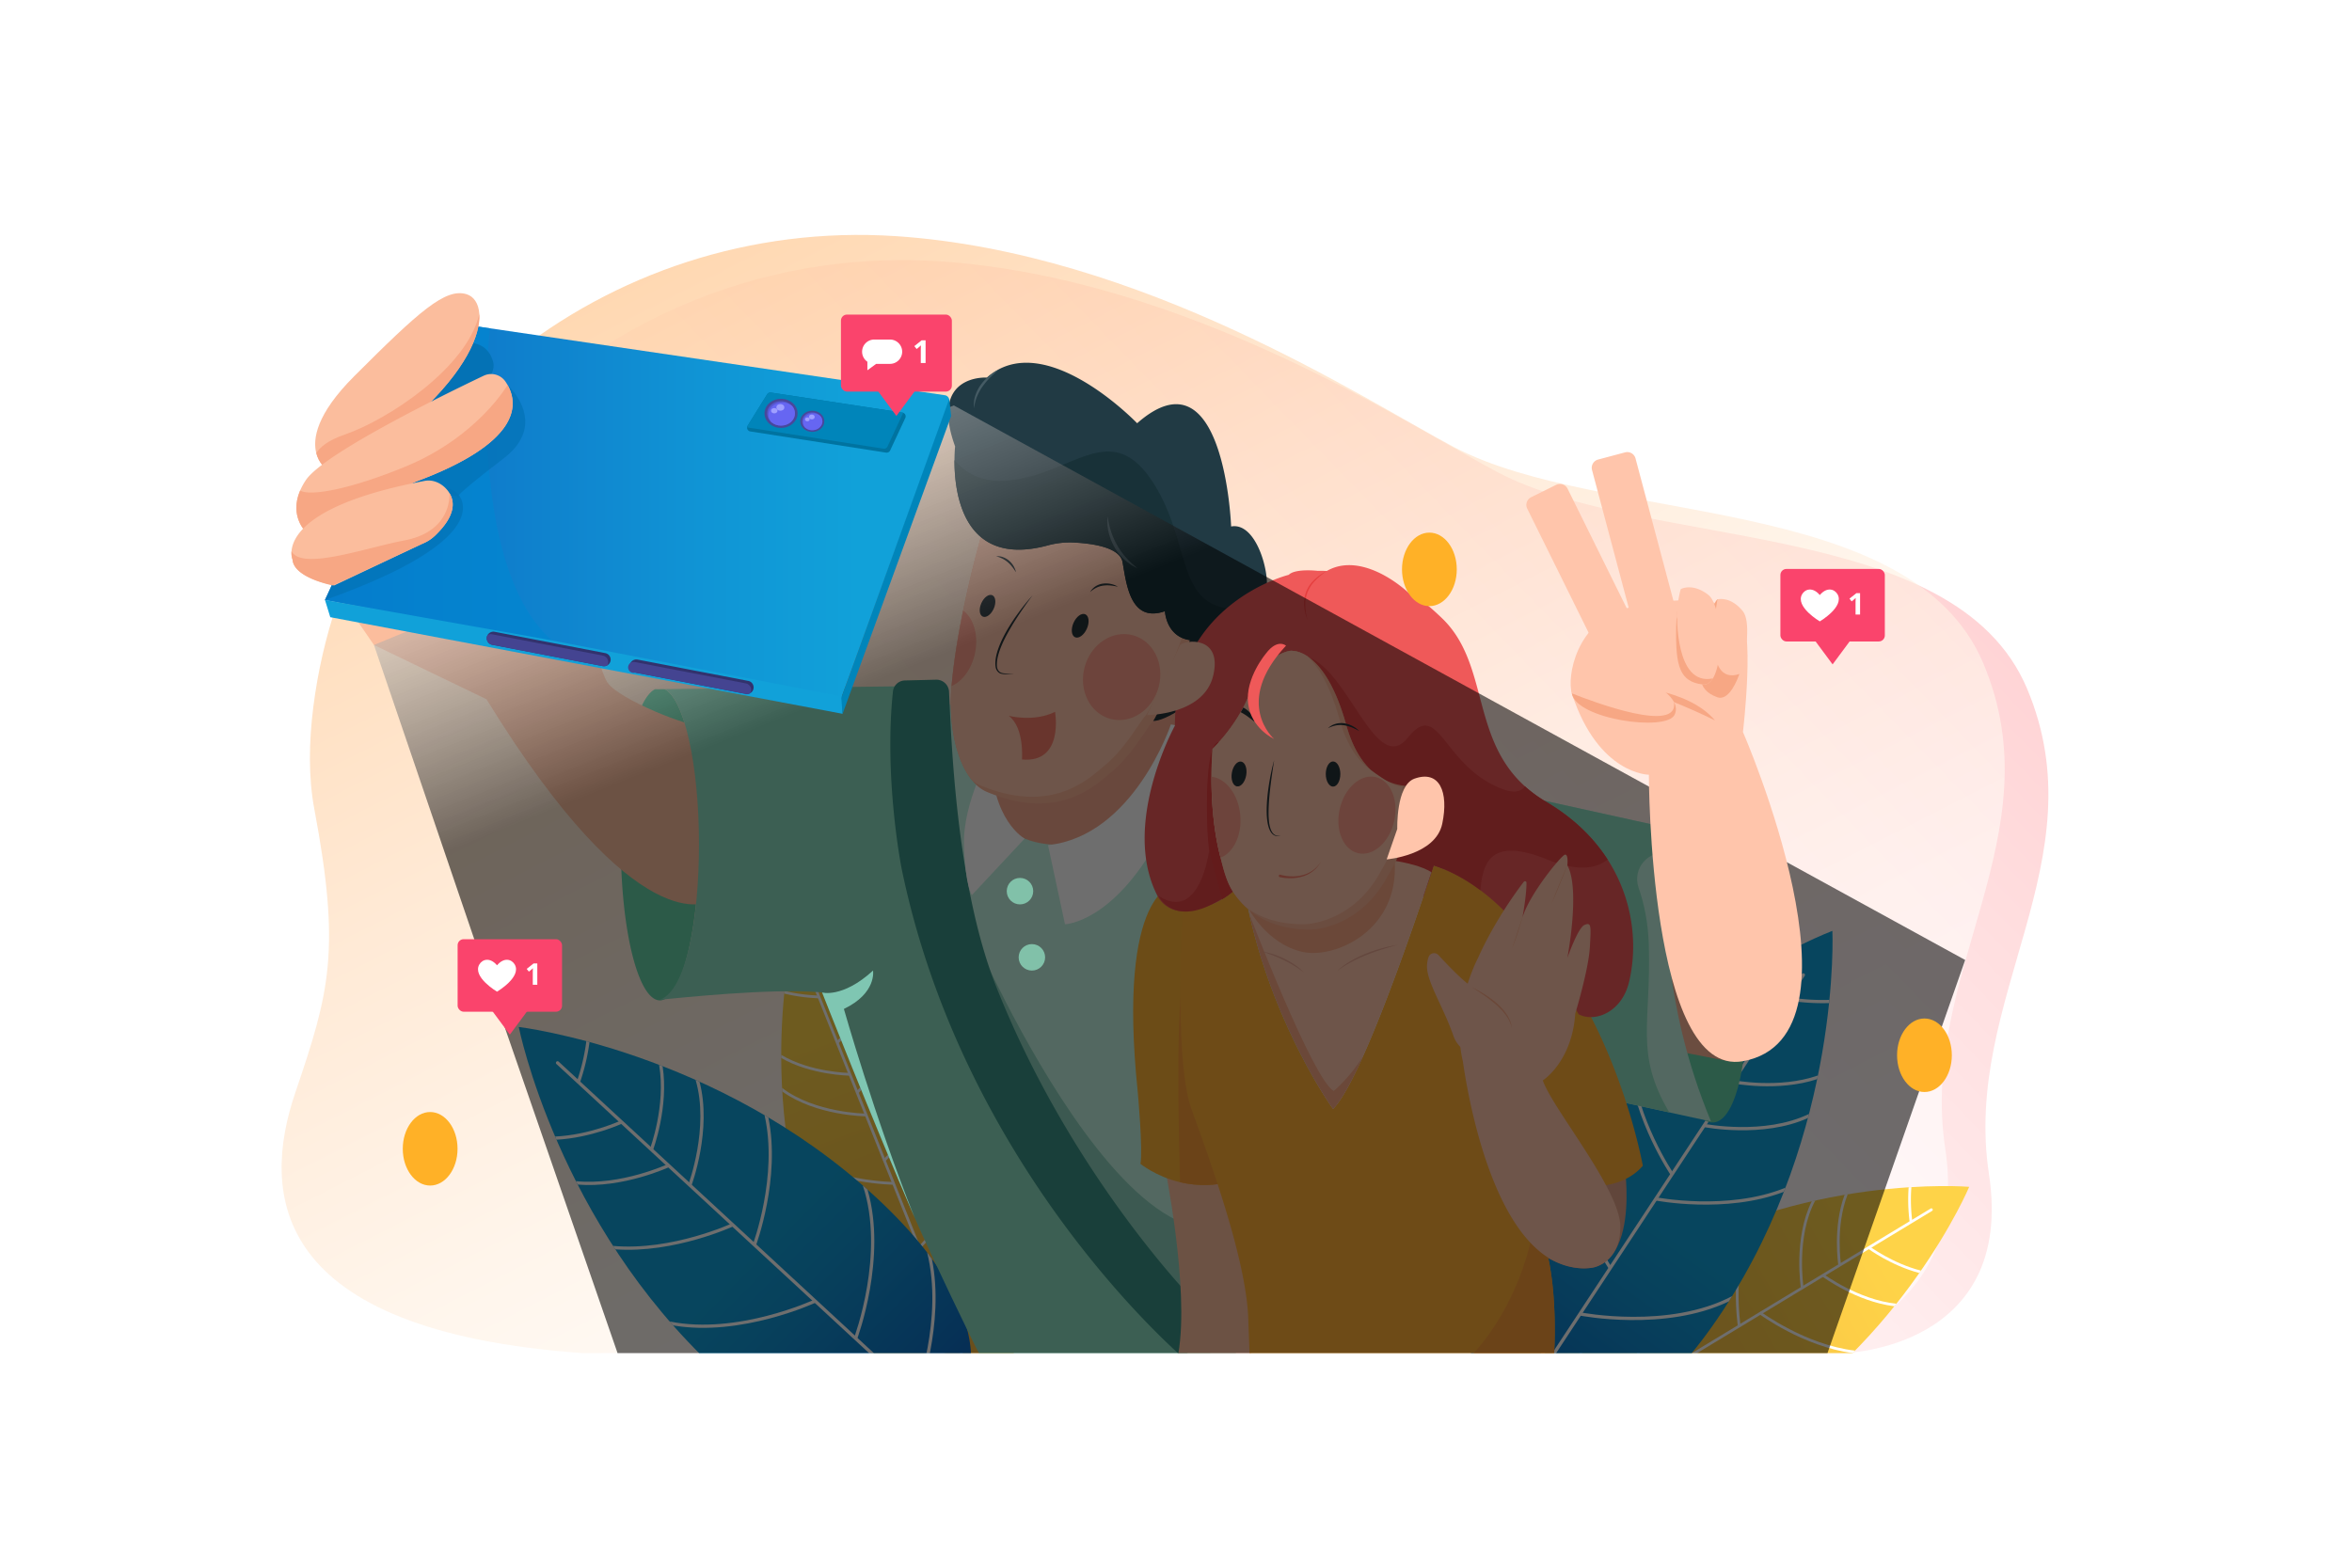 <svg xmlns="http://www.w3.org/2000/svg" xmlns:xlink="http://www.w3.org/1999/xlink" viewBox="0 0 4680 3120"><defs><style>.cls-1{fill:none;}.cls-2{isolation:isolate;}.cls-3{fill:#fff;}.cls-4{clip-path:url(#clip-path);}.cls-5{fill:url(#linear-gradient);}.cls-6{opacity:0.6;fill:url(#linear-gradient-2);}.cls-7{fill:url(#linear-gradient-3);}.cls-8{fill:url(#linear-gradient-4);}.cls-9{opacity:0.3;mix-blend-mode:overlay;}.cls-10{fill:url(#linear-gradient-5);}.cls-11{fill:url(#linear-gradient-6);}.cls-12{fill:#66d1a8;}.cls-13{fill:#f9b295;}.cls-14{fill:#c0f2e0;}.cls-15{fill:#8cddc0;}.cls-16{fill:#fbbd9d;}.cls-17,.cls-50{fill:#7fc6b2;}.cls-17{opacity:0.8;}.cls-18{fill:#3b9386;}.cls-19{fill:#fbb035;}.cls-20{fill:#f99c38;}.cls-21{fill:#e2a388;}.cls-22{fill:#e86942;}.cls-23{fill:#f4a88e;}.cls-24{fill:#dda187;}.cls-25{fill:#263238;}.cls-26{fill:#ffc5ab;}.cls-27{fill:#213a44;}.cls-28{fill:#183138;}.cls-29{fill:#455b64;}.cls-30{fill:#ffad36;}.cls-31{fill:#ef5959;}.cls-32{fill:#e53e3e;}.cls-33{fill:#e24444;}.cls-34{fill:#fc9e8b;}.cls-35{fill:#f47c69;}.cls-36{fill:#f7a784;}.cls-37{fill:#e8a691;}.cls-38{opacity:0.57;mix-blend-mode:screen;fill:url(#linear-gradient-7);}.cls-39{fill:url(#linear-gradient-8);}.cls-40{fill:#0287d1;}.cls-40,.cls-48{opacity:0.7;}.cls-41{fill:#11a1d9;}.cls-42{fill:#0073a0;}.cls-43{fill:#0085ba;}.cls-44{fill:#48489b;}.cls-45{fill:#5757ce;}.cls-46{fill:#6666f2;}.cls-47{fill:#9f9fff;}.cls-48,.cls-49{fill:#0472b5;}.cls-51{fill:#81c1a9;}.cls-52{fill:#32326d;}.cls-53{fill:#444491;}.cls-54{fill:#fa446c;}.cls-55{fill:#ffb127;}</style><clipPath id="clip-path"><path class="cls-1" d="M1646.06,201.14c-708-43.39-1333.33,428.88-1420.7,1074-10.9,80.51-12.26,160.69,2.38,233.53,65.1,323.74,37.2,417.46-46.49,647.48S125.45,2641.77,888,2692.88H3854.39s418.45-8.52,353.36-408.93,269.67-715.64,93-1107.54S3370.83,861.19,3008.17,682.28C2792.69,576,2248.93,238.09,1646.06,201.14Z"/></clipPath><linearGradient id="linear-gradient" x1="1835.99" y1="2319.42" x2="3653.53" y2="554.56" gradientUnits="userSpaceOnUse"><stop offset="0" stop-color="#fff"/><stop offset="0.28" stop-color="#fff6f7"/><stop offset="0.72" stop-color="#ffdfe0"/><stop offset="1" stop-color="#ffcdcf"/></linearGradient><linearGradient id="linear-gradient-2" x1="2692.13" y1="2717.86" x2="1404.92" y2="191.27" gradientUnits="userSpaceOnUse"><stop offset="0" stop-color="#fff"/><stop offset="0.13" stop-color="#fffbf6"/><stop offset="0.33" stop-color="#ffefdf"/><stop offset="0.59" stop-color="#ffdbb9"/><stop offset="0.88" stop-color="#ffc184"/><stop offset="1" stop-color="#ffb56d"/></linearGradient><linearGradient id="linear-gradient-3" x1="8622.03" y1="4191.03" x2="8940.15" y2="3536.61" gradientTransform="matrix(0.83, 0.56, -0.56, 0.83, -1700.86, -5446.76)" gradientUnits="userSpaceOnUse"><stop offset="0" stop-color="#f6b742"/><stop offset="1" stop-color="#fed348"/></linearGradient><linearGradient id="linear-gradient-4" x1="8499.3" y1="4299.8" x2="8512.94" y2="3727.18" gradientTransform="matrix(0.83, 0.56, -0.56, 0.83, -1700.86, -5446.76)" gradientUnits="userSpaceOnUse"><stop offset="0" stop-color="#0d5abf"/><stop offset="0.34" stop-color="#0f77c9"/><stop offset="0.76" stop-color="#1095d5"/><stop offset="1" stop-color="#11a1d9"/></linearGradient><linearGradient id="linear-gradient-5" x1="1429.87" y1="-2447.33" x2="1747.99" y2="-3101.75" gradientTransform="translate(2720.72 5430.18) rotate(-46.79)" xlink:href="#linear-gradient-3"/><linearGradient id="linear-gradient-6" x1="1307.14" y1="-2338.57" x2="1320.78" y2="-2911.18" gradientTransform="translate(2720.72 5430.18) rotate(-46.79)" xlink:href="#linear-gradient-4"/><linearGradient id="linear-gradient-7" x1="1893.09" y1="604.23" x2="2130.96" y2="1201.15" gradientUnits="userSpaceOnUse"><stop offset="0" stop-color="#fff" stop-opacity="0.8"/><stop offset="1"/></linearGradient><linearGradient id="linear-gradient-8" x1="463.5" y1="1016.27" x2="1705.74" y2="1016.27" gradientUnits="userSpaceOnUse"><stop offset="0" stop-color="#0d5abf"/><stop offset="0.33" stop-color="#0f77c9"/><stop offset="0.76" stop-color="#1095d5"/><stop offset="1" stop-color="#11a1d9"/></linearGradient></defs><g class="cls-2"><g id="Mỗi_hình_1_layer_riêng" data-name="Mỗi hình 1 layer riêng"><rect class="cls-3" width="4680" height="3120"/><g class="cls-4"><path class="cls-5" d="M1868.83,520C1291.56,482.15,781.66,894,710.42,1456.55c-8.9,70.21-10,140.13,1.94,203.65,53.07,282.32,30.33,364-37.91,564.63S629,2648.31,1250.7,2692.88H3669.46s341.2-7.43,288.13-356.61,219.88-624.06,75.82-965.81-758.23-274.89-1053.94-430.91C2803.77,846.85,2360.4,552.2,1868.83,520Z"/><path class="cls-6" d="M1781.9,469.93c-577.26-37.83-1087.17,374-1158.41,936.57-8.89,70.22-10,140.13,1.94,203.65,53.08,282.32,30.33,364-37.91,564.64s-50.76,473.52,571,518.09H3577.26s346.48-57.47,293.4-406.65,219.89-624.07,75.82-965.82S3188.25,1045.52,2892.54,889.5C2716.84,796.81,2273.47,502.16,1781.9,469.93Z"/><path class="cls-7" d="M3918.3,2362s-129,307-436.75,493.27-396.05,10.89-396.05,10.89S2971,2706.6,3278.76,2520.32,3918.3,2362,3918.3,2362Z"/><path class="cls-3" d="M3081.93,2868.34a2.71,2.71,0,0,0,3.73.92l758.82-459.37a2.72,2.72,0,0,0-2.82-4.66l-758.81,459.38A2.71,2.71,0,0,0,3081.93,2868.34Z"/><path class="cls-3" d="M3658,2518.39c-.16-1-11.74-75.91,12.36-140.45l6.18-1c-25.06,63.64-13.33,139.66-13.17,140.62Z"/><path class="cls-3" d="M3799.88,2432.52a342.12,342.12,0,0,1-2.07-69.58l5.42-.34a337.25,337.25,0,0,0,2,69.05Z"/><path class="cls-3" d="M3583.4,2563.57c-.18-1.16-15.27-98.62,21.58-172.68q3.48-.79,6.94-1.54c-38.67,72.75-23.34,172.19-23.15,173.35Z"/><path class="cls-3" d="M3261.62,2758.37c-.27-1.65-22.18-143.11,33-247.44,3-1.76,6.05-3.47,9.08-5.19-59.71,103.12-37,250.09-36.72,251.76Z"/><path class="cls-3" d="M3148,2829.53l-5.36.87c-.25-1.56-19.57-126.33,23.72-227.92q4.83-4.39,10-8.83C3127.25,2695.32,3147.76,2827.94,3148,2829.53Z"/><path class="cls-3" d="M3458.16,2640.42c-.24-1.45-18.42-118.85,22.47-214.2,2.32-.8,4.63-1.57,6.95-2.35-42.81,94.46-24.29,214.22-24.06,215.68Z"/><path class="cls-3" d="M3819,2533.48c-56.24-14.76-101.61-48.2-102.29-48.71l3.26-4.35c.67.5,46.39,34.18,102.32,48.34C3821.25,2530.32,3820.14,2531.9,3819,2533.48Z"/><path class="cls-3" d="M3625.39,2540.08l3.25-4.35c.87.64,69.6,51.29,144.79,58.92-1.33,1.67-2.66,3.34-4,5C3694,2590.67,3626.25,2540.73,3625.39,2540.08Z"/><path class="cls-3" d="M3340.84,2712.34l3.26-4.35c1.32,1,114,84.11,229.43,84.4q-3.47,2.66-7,5.29C3451.69,2794.13,3342.15,2713.32,3340.84,2712.34Z"/><path class="cls-3" d="M3184,2804.89c1.34,1,118.39,87.34,236.11,84.33q-5.64,2.81-11.16,5.45c-115.78-2.45-226.9-84.44-228.21-85.43Z"/><path class="cls-3" d="M3691.17,2688c-1.58,1.62-3.18,3.24-4.78,4.85-97.92-12.75-185.12-77.09-186.25-77.94l3.25-4.35C3504.53,2611.36,3593.2,2676.77,3691.17,2688Z"/><path class="cls-8" d="M3646.07,1852.6s-372.19,140-608.47,498.72-31,472.09-31,472.09,185.21,143.84,421.5-214.87S3646.07,1852.6,3646.07,1852.6Z"/><path class="cls-3" d="M3003.84,2827.58a3.25,3.25,0,0,1-.93-4.5l582.68-884.57a3.25,3.25,0,0,1,5.43,3.58l-582.68,884.56A3.25,3.25,0,0,1,3003.84,2827.58Z"/><path class="cls-3" d="M3447.64,2156.06c1.15.23,90,17.46,168.15-8.36q.77-3.67,1.52-7.32c-77.07,27-167.25,9.54-168.39,9.31Z"/><path class="cls-3" d="M3556.56,1990.7c.73.15,36.76,7.12,82.93,5.64.23-2.18.44-4.32.65-6.46a403.32,403.32,0,0,1-82.3-5.54Z"/><path class="cls-3" d="M3390.33,2243.05c1.38.28,117,22.72,207-17.89.73-2.74,1.44-5.47,2.15-8.21-88.57,42.83-206.53,20-207.91,19.73Z"/><path class="cls-3" d="M3143.24,2618.17c2,.39,169.76,33,296.77-28.13,2.23-3.52,4.41-7.06,6.6-10.59-125.77,66.56-300.11,32.75-302.09,32.35Z"/><path class="cls-3" d="M3053.16,2750.49l-1.28,6.36c1.84.37,149.85,29.09,273-17.94q5.46-5.57,11-11.47C3212.36,2781.37,3055.05,2750.86,3053.16,2750.49Z"/><path class="cls-3" d="M3292.93,2389c1.72.35,141,27.38,256.62-17.07,1.06-2.74,2.08-5.46,3.12-8.19-114.67,46.79-256.73,19.24-258.46,18.89Z"/><path class="cls-3" d="M3437,1963.24c15.05,67.78,52.89,123.45,53.47,124.28l5.34-3.69c-.57-.83-38.68-56.92-53-124.3Z"/><path class="cls-3" d="M3420.27,2194l5.34-3.69c-.73-1.07-58-85.38-63.72-175.45q-3.07,2.25-6.17,4.55C3363,2109.91,3419.53,2193,3420.27,2194Z"/><path class="cls-3" d="M3201.77,2525.73l5.35-3.69c-1.12-1.62-95.19-139.84-90.29-277.62q-3.32,4-6.63,8.08C3109.21,2389.73,3200.66,2524.12,3201.77,2525.73Z"/><path class="cls-3" d="M3084.2,2708.64c-1.14-1.65-98.83-145.25-89.88-285.59q-3.62,6.6-7,13.08c-2.36,138.26,90.43,274.58,91.54,276.2Z"/><path class="cls-3" d="M3246.8,2108.8c-2,1.81-4,3.65-6,5.49,10.76,117.42,83.57,224.4,84.52,225.79l5.35-3.69C3329.71,2335,3255.7,2226.22,3246.8,2108.8Z"/><path class="cls-10" d="M1579.26,1858.44s281.81,177.41,415.38,511.4-53.89,392.51-53.89,392.51-176.12,86.88-309.69-247.11S1579.26,1858.44,1579.26,1858.44Z"/><path class="cls-3" d="M1942.3,2766.23a2.72,2.72,0,0,0,1.51-3.54l-329.37-823.6a2.72,2.72,0,1,0-5,2l329.37,823.61A2.72,2.72,0,0,0,1942.3,2766.23Z"/><path class="cls-3" d="M1691.06,2140.74c-1,0-76.81-.81-136.55-35.11q0-3.15,0-6.27c58.69,35.11,135.61,35.94,136.59,35.94Z"/><path class="cls-3" d="M1629.49,1986.78a342.7,342.7,0,0,1-69-9.31c.19-1.83.37-3.62.56-5.41a337.73,337.73,0,0,0,68.45,9.28Z"/><path class="cls-3" d="M1723.45,2221.74c-1.17,0-99.78-1-166.84-49.47-.14-2.38-.27-4.74-.39-7.1,65.47,50,166.08,51.13,167.25,51.13Z"/><path class="cls-3" d="M1863.13,2571c-1.68,0-144.81-1.47-238.74-72.94-1.24-3.27-2.44-6.54-3.64-9.8,92,75.74,240.7,77.3,242.4,77.31Z"/><path class="cls-3" d="M1914.79,2694.7l0,5.43c-1.57,0-127.82-1.31-221-60.6q-3.54-5.49-7.08-11.25C1779,2693.28,1913.18,2694.69,1914.79,2694.7Z"/><path class="cls-3" d="M1778.83,2357.85c-1.47,0-120.26-1.23-207.66-57.13-.41-2.42-.79-4.83-1.18-7.24,86.21,57.65,207.38,58.93,208.86,58.93Z"/><path class="cls-3" d="M1732.22,1984.35c-23.73,53.08-64.14,92.38-64.75,93l-3.76-3.92c.6-.59,41.3-40.2,64.39-93.07C1729.47,1981.65,1730.85,1983,1732.22,1984.35Z"/><path class="cls-3" d="M1707.13,2176.49l-3.76-3.93c.78-.75,62-60.29,81.76-133.23,1.43,1.59,2.86,3.17,4.29,4.78C1768.23,2117.1,1707.91,2175.74,1707.13,2176.49Z"/><path class="cls-3" d="M1830.64,2485.33l-3.76-3.92c1.18-1.14,101.59-98.73,120.72-212.59q2.06,3.85,4.08,7.74C1929.43,2389.32,1831.82,2484.2,1830.64,2485.33Z"/><path class="cls-3" d="M1896.36,2655.15c1.21-1.17,105.49-102.56,121.73-219.19,1.24,4,2.42,8,3.55,11.9-21.3,113.83-120.33,210.07-121.52,211.21Z"/><path class="cls-3" d="M1863.77,2135.72c1.34,1.82,2.67,3.67,4,5.51-28.57,94.52-106.27,170.06-107.29,171l-3.77-3.92C1757.73,2307.36,1836.73,2230.55,1863.77,2135.72Z"/><path class="cls-11" d="M1032.24,2043.88s77.4,390,392.73,681.71,460.71,107.65,460.71,107.65,172.13-159.26-143.21-450.92S1032.24,2043.88,1032.24,2043.88Z"/><path class="cls-3" d="M1889.33,2836.62a3.23,3.23,0,0,1-4.58.18l-777.62-719.23a3.25,3.25,0,0,1,4.41-4.77L1889.16,2832A3.25,3.25,0,0,1,1889.33,2836.62Z"/><path class="cls-3" d="M1299.25,2289.18c.42-1.1,31.92-86,19.2-167.26l-7-2.7c14.06,80.45-17.88,166.56-18.29,167.66Z"/><path class="cls-3" d="M1153.89,2154.73a409.61,409.61,0,0,0,19.09-80.9c-2.11-.58-4.19-1.13-6.27-1.69a403.3,403.3,0,0,1-18.9,80.29Z"/><path class="cls-3" d="M1375.72,2359.91c.5-1.31,41.51-111.7,16.14-207.18-2.59-1.17-5.17-2.31-7.75-3.46,27.8,94.37-14,207-14.46,208.34Z"/><path class="cls-3" d="M1705.48,2664.91c.71-1.87,60.24-162.1,20.69-297.38q-4.68-4.16-9.38-8.24c45.15,134.94-16.66,301.43-17.38,303.32Z"/><path class="cls-3" d="M1821.33,2775.38l6.07,2.3c.66-1.76,53.16-143.09,26.86-272.31q-4.6-6.3-9.52-12.71C1877.78,2623.35,1822,2773.58,1821.33,2775.38Z"/><path class="cls-3" d="M1503.83,2479.83c.62-1.64,50-134.63,25-256-2.52-1.5-5-2.95-7.56-4.42,27.44,120.77-22.92,256.43-23.55,258.08Z"/><path class="cls-3" d="M1107.27,2268.25c69.33-3.79,130.43-32,131.34-32.47l-2.77-5.88c-.9.43-62.46,28.88-131.29,32C1105.44,2264,1106.36,2266.14,1107.27,2268.25Z"/><path class="cls-3" d="M1332.24,2322.38l-2.77-5.88c-1.17.55-93.71,43.33-183.49,34.23,1.15,2.28,2.31,4.55,3.48,6.84C1239.91,2365.13,1331.07,2322.93,1332.24,2322.38Z"/><path class="cls-3" d="M1623.83,2592.08l-2.76-5.88c-1.78.84-153.5,71.09-288.63,43.77q3.4,3.93,6.88,7.86C1474.56,2661.2,1622.07,2592.91,1623.83,2592.08Z"/><path class="cls-3" d="M1785.1,2737.93c-1.81.85-159.43,73.8-296.42,42.07q5.92,4.64,11.76,9c136,24.89,285.66-44.4,287.43-45.24Z"/><path class="cls-3" d="M1219.84,2479.61q2.21,3.42,4.44,6.82c117.6,8.54,235-45.83,236.56-46.55l-2.77-5.87C1456.54,2434.73,1337.14,2490,1219.84,2479.61Z"/><ellipse class="cls-12" cx="3388.75" cy="1944.8" rx="84.29" ry="289.75" transform="translate(-130.46 247.44) rotate(-4.1)"/><polygon class="cls-13" points="3441.81 2112.51 3230.7 2071.23 3270.22 1757.77 3388.75 1839.43 3441.81 2112.51"/><path class="cls-14" d="M3404.55,2231.91l-339.8-73.75-43.14-524.85-4.27-52,310.83,68.48s-3.9,17.34-7.33,48.66C3311,1788,3305,1991.87,3404.55,2231.91Z"/><path class="cls-15" d="M3280.75,1878.94c-1.46-43.87-9.42-81-20.15-111.85-13.49-38.74,20.16-77.39,60.24-68.66h0c3.43-31.32,7.33-48.66,7.33-48.66l-310.83-68.48,4.27,52,95.36,20.75-29.83,226.2L3080.56,2037l105.36,147.47,135.66,29.44C3251.78,2095.8,3286,2037,3280.75,1878.94Z"/><path class="cls-12" d="M1390.77,1680.07c0,147.53-25.7,271-60.16,302.87-5.64,5.21-11.51,8-17.54,8-42.91,0-77.71-139.16-77.71-310.82,0-144.72,24.74-266.34,58.22-301a36.53,36.53,0,0,1,9.56-7.38h0l19.31-.21C1361,1390.05,1390.77,1521.12,1390.77,1680.07Z"/><path class="cls-16" d="M1411.85,1793.33s-140.93,90.88-443.85-401.7l-223.9-108-98.78-143.56,21.07-81.65,466.24,21.07s52.68,245,76.39,279.22,166,89.56,181.75,84.29C1390.77,1443,1511.94,1595.78,1411.85,1793.33Z"/><path class="cls-15" d="M2415.45,2707.37c-219.95,6.59-467.56-14.49-467.56-14.49-5.87-8.93-96.15-195.9-128-269.6-85.56-197.79-184.1-448.19-184.1-448.19l-4.82-.4h-.13c-101.84-7.79-270.13,10.64-317.73,14.89,52.68-18.44,77.7-162,77.7-309.51,0-159-29.81-290-68.3-308.54l514.79-6.24,217.31,599.26Z"/><path class="cls-14" d="M2617,2384.69l-176.48,260.78h-115.9c-85.43-60.64-160.79-175.33-225.46-311.67-182.62-384.87-280.29-942.17-280.29-942.17l790.23,121.17,6.11,674.47Z"/><path class="cls-17" d="M2617,2384.69l-160.68,313.46-110.63-5.27c-85.42-60.63-355.6-579.5-387.21-785,4,2.76,442.53,993.06,656.73,279.35Z"/><path class="cls-18" d="M1800.54,1354.24l62.07-1.52a25.19,25.19,0,0,1,25.77,23.93c4.31,85.67,12.66,381.73,93.75,586.58,150.15,379.32,397.75,629.56,397.75,629.56l-19.75,114.58s-441.22-370.09-566.34-979.89c0,0-35.23-178.62-17-351.46A24.46,24.46,0,0,1,1800.54,1354.24Z"/><path class="cls-16" d="M2316.67,2316.21s50.72,246.59,28,377.48c0,0,55,53.19,136.64,26.85,0,0,39.51-113.26,29-242.34S2420.71,2212.16,2316.67,2316.21Z"/><path class="cls-19" d="M2454.88,1772.84a141.57,141.57,0,0,1-23.26,17c-24.37,14.3-50.52,20.52-71,23.13a56.42,56.42,0,0,1-7.19.45c.84-16,1.47-25.34,1.47-25.34Z"/><path class="cls-19" d="M2478.66,2341.23c-2.1.9-4.21,1.74-6.29,2.55-47.57,18.5-90.43,17-124.38,9-48.42-11.51-78.74-36.53-78.74-36.53,5.27-26.35-5.27-142.25-5.27-142.25-42.14-405.65,73.76-413.55,73.76-413.55C2510.27,1719.58,2478.66,2341.23,2478.66,2341.23Z"/><path class="cls-20" d="M2472.37,2343.78c-47.57,18.5-90.43,17-124.38,9-9.94-366.4,5.55-397.41,5.55-397.41C2495.18,1991,2478.74,2273.35,2472.37,2343.78Z"/><path class="cls-21" d="M3233.34,2326.74s36.88,260.78-140,183.42c-183.83-80.4-4.86-222.93,32-212.39S3233.34,2326.74,3233.34,2326.74Z"/><path class="cls-22" d="M2678.86,1443c-44.78-160.68-113.27-147.51-113.27-147.51s-55.32,10.53-76.39,76.39a231.74,231.74,0,0,1-15.36,36.32c-1.63,3.13-3.32,6.22-5.05,9.22a353.61,353.61,0,0,1-56,73s-2.16,21.94-2.26,55.34c-.14,42.39,3,103.23,18.07,161.24,6.05,23.39,14.06,46.28,24.57,67.33.58-.48,1.13-1,1.69-1.48a132.19,132.19,0,0,0,13.25-13.75s165.95,55.32,279.21,23.71q4.78-1.35,9.8-2.24c20.39-36.88,36.59-87.88,42.89-158.44l5.24-57.53C2765.07,1563.38,2706.7,1542.88,2678.86,1443Z"/><path class="cls-23" d="M1980.82,1535.19s-34.25,129.07,102.73,144.88,273.94-245,268.68-276.58S2020.33,1395.58,1980.82,1535.19Z"/><path class="cls-24" d="M2028.63,1596.43c-7.41-16.49-13.57-27-13.57-27l1.53-.15Z"/><path class="cls-25" d="M2440.47,1233.58s-13.17,94.83-29,118.54c-30.12,45.18-94.54,83.83-117.07,82.75L2314,1259.93l44.78-58Z"/><path class="cls-3" d="M1971.58,1498.38s-56.08,98.57-53.44,182.86,15.8,100.09,15.8,100.09L2038.8,1669S1971.58,1632.82,1971.58,1498.38Z"/><path class="cls-13" d="M2373.3,1245.44c-2.32,44.15-61,156.91-74.81,182.91a52.4,52.4,0,0,1-7,10.2c-11.78,13.43-40,65.06-80.16,98-29,23.7-102.73,100.09-247.61,39.51-10.87-4.56-20.73-12.41-29.39-22.94-31.59-38.28-47.57-111.66-40.91-187.68,4.37-50,13.25-102.81,23-150.46,18.22-89.35,39.4-160.47,39.4-160.47,43.47-127.76,206.78-75.08,277.9-80.35,11.35-.84,22.71,4.22,33.74,13.54l0,0C2325.65,1036.71,2375.51,1203.37,2373.3,1245.44Z"/><path class="cls-26" d="M2360.13,1232.27c-2.32,44.15-61,156.91-74.81,182.91a52,52,0,0,1-7,10.19c-11.78,13.44-40,65.07-80.16,98-29,23.7-102.73,100.09-247.61,39.51a67.1,67.1,0,0,1-16.22-9.77c-31.59-38.28-47.57-111.66-40.91-187.68,4.37-50,13.25-102.81,23-150.46,18.22-89.35,39.4-160.47,39.4-160.47,43.47-127.76,206.78-75.08,277.9-80.35,11.35-.84,22.71,4.22,33.74,13.54l0,0C2319.8,1048.27,2362.18,1193.41,2360.13,1232.27Z"/><path class="cls-27" d="M2499.1,1208.88c-25.68,32.58-70.25,62.16-112.63,65.53-65.85,5.27-68.49-58-68.49-58-68.48,23.71-76.39-52.68-84.29-97.46-5.19-29.4-59.19-37.22-95.67-39.14a166.92,166.92,0,0,0-52.47,5.45c-170,46.36-186.63-105.55-186.34-169.64.08-16.49,1.27-27.15,1.27-27.15-52.69-144.88,63.21-137,63.21-137,114.59-101.41,299,90.88,299,90.88,173.85-152.78,187,205.46,187,205.46,42.14-7.9,68.49,63.22,71.12,108C2521.76,1171.84,2513.33,1190.81,2499.1,1208.88Z"/><path class="cls-28" d="M2499.1,1208.88c-25.68,32.58-70.25,62.16-112.63,65.53-65.85,5.27-68.49-58-68.49-58-68.48,23.71-76.39-52.68-84.29-97.46-5.19-29.4-59.19-37.22-95.67-39.14a166.92,166.92,0,0,0-52.47,5.45c-170,46.36-186.63-105.55-186.34-169.64,21.44,25.05,52.13,43,96.09,41.33,134.34-5.27,213.37-131.7,300.29,5.27C2378.91,1093.56,2331.55,1234.51,2499.1,1208.88Z"/><path class="cls-29" d="M2204.08,1028a161,161,0,0,0,6.79,29.87,139.82,139.82,0,0,0,12.29,27.52,135.25,135.25,0,0,0,17.65,24.38c3.22,3.93,7,7.29,10.64,10.9a68,68,0,0,0,5.75,5.1c2,1.66,3.9,3.38,5.84,5.15-2.31-1.17-4.61-2.38-6.9-3.65a58.72,58.72,0,0,1-6.72-4c-4.2-3.09-8.61-6-12.3-9.82a72.2,72.2,0,0,1-5.66-5.54l-5.17-6a25.3,25.3,0,0,1-2.39-3.17l-2.25-3.28-2.24-3.28c-.73-1.1-1.34-2.28-2-3.43-1.23-2.35-2.62-4.61-3.7-7s-2.19-4.82-3.21-7.26l-2.56-7.51c-.84-2.5-1.38-5.09-2-7.64A87.32,87.32,0,0,1,2204.08,1028Z"/><path class="cls-29" d="M1987.62,735.74A197.6,197.6,0,0,0,1970,751.55a144.79,144.79,0,0,0-15,17.85,99.39,99.39,0,0,0-11.13,20.3c-3,7.19-4.57,14.84-5.85,22.76-.6-7.92-.27-16.22,2.29-24A76.53,76.53,0,0,1,1951,766.62,95.47,95.47,0,0,1,1987.62,735.74Z"/><path class="cls-30" d="M3268.9,2320.16c-54.71,63.14-163.21,38.85-204.65,26.52-10.43-3.11-16.62-5.45-16.62-5.45s2.29,23.94,10.62,65.85c4.29,21.79,10.24,48.39,18.36,79,23.7,89.56,15.8,208.09,15.8,208.09-57.24,29-132.15,41.62-209.7,45-190.16,8.13-396.14-39.7-396.14-39.7l-2.64-71.12c-2.63-118.54-76.39-318.73-113.26-421.46-30.53-85.06-21.34-316.44-17.28-393.48a56.42,56.42,0,0,0,7.19-.45c20.52-2.61,46.67-8.83,71-23.13,1-.58,2-1.18,3-1.82s2-1.23,3-1.89,2-1.29,3-2,1.95-1.37,2.93-2.08,1.95-1.42,2.9-2.16,1.92-1.5,2.87-2.27c1.92-1.52,3.79-3.13,5.63-4.79l21.13-3.21q3.82,21.88,8.48,43c50.92,232.65,168,394.25,168,394.25,49.94-49.94,139.26-302.9,179.51-422.2,7.09-21,12.67-37.93,16.23-48.81,2.89-8.79,4.45-13.67,4.45-13.67,6.19,2,12.33,4.22,18.33,6.51,124.07,47.31,212.18,149.46,273.42,255.8C3238.26,2147.44,3268.9,2320.16,3268.9,2320.16Z"/><path class="cls-3" d="M2085.34,1682l33.77,157.48s94.83-2.63,187-171.22,68.49-218.63,68.49-218.63l-44.78-7.9S2256,1663.85,2085.34,1682Z"/><path class="cls-31" d="M3241.24,1955.33c-14.3,58.61-67,80.45-100.1,63.22-48-83.42-110.79-183.36-195.37-246.76-28.45-21.34-59.37-38.54-93.06-49.58,0,0-1.56,4.88-4.45,13.67-2,6-4.56,13.89-7.67,23.26-2.53,7.56-5.37,16.12-8.56,25.55-26.92-6.16-52.58-8.21-74.89-4.13,13.23-23.92,24.68-53.79,32.82-91.12a537.94,537.94,0,0,0,10.07-67.32l5.24-57.53c-40.2-1.21-98.57-21.71-126.41-121.59-22.58-81-51.18-117.83-74-134.42-22.44-16.33-39.27-13.09-39.27-13.09s-55.32,10.53-76.39,76.39a231.74,231.74,0,0,1-15.36,36.32c-1.63,3.13-3.32,6.22-5.05,9.22a353.61,353.61,0,0,1-56,73s-2.16,21.94-2.26,55.34c-.14,42.39,3,103.23,18.07,161.24,6.05,23.39,14.06,46.28,24.57,67.33a139.43,139.43,0,0,1-21.57,15.51c-24.37,14.3-50.52,20.52-71,23.13a56.79,56.79,0,0,1-57.37-29.85c-73.55-142,34.53-338.8,34.53-338.8,0-245,226.53-300.29,226.53-300.29,13.17-13.17,57.95-7.9,57.95-7.9s6.51-.31,17.78.24c56-32.19,125.33,9.09,164,44.54,25.39,13,40.72,26.11,64.53,48.73,94.75,90,57.45,237.52,165.77,335.27a260.64,260.64,0,0,0,42.33,30.88c55.1,32.5,94.85,72.3,122.27,114.9C3251.41,1792.33,3258.55,1884.37,3241.24,1955.33Z"/><path class="cls-32" d="M2871,1728.72c-6-2.29-12.14-4.48-18.33-6.51,0,0-1.56,4.88-4.45,13.67-3.56,10.88-9.14,27.77-16.23,48.81-31-7.08-60.22-8.74-84.69-1.89-113.26,31.61-279.21-23.71-279.21-23.71a131,131,0,0,1-13.23,13.75c-1.84,1.66-3.71,3.27-5.63,4.79-.95.79-1.93,1.53-2.87,2.27s-1.93,1.45-2.9,2.16-1.95,1.4-2.93,2.08-2,1.34-3,2-2,1.29-3,1.89-2,1.24-3,1.82c-17.78-41.54-27.69-90.64-29.35-146.64-5.26-176.49,23.05-166,23.05-166L2854,1583.92C2871.12,1646.64,2886.32,1680.88,2871,1728.72Z"/><path class="cls-32" d="M2602.47,1234.9a61.69,61.69,0,0,1-5.06-13.76,97.8,97.8,0,0,1-2.37-14.53,65.23,65.23,0,0,1,.26-14.84,63,63,0,0,1,3.78-14.41,66.39,66.39,0,0,1,7.09-13.11,67.59,67.59,0,0,1,9.86-11.07,101.11,101.11,0,0,1,24-16.82,140.44,140.44,0,0,0-22.34,18.5,68.42,68.42,0,0,0-15.79,23.6,65.86,65.86,0,0,0-4.5,28C2597.84,1216.08,2599.13,1225.73,2602.47,1234.9Z"/><path class="cls-33" d="M3198.88,1710.68c-22.94,18.65-60.4,24.07-121-.32-114.9-46.28-127.3,9.93-132.15,61.43-28.45-21.34-59.37-38.54-93.06-49.58,0,0-1.56,4.88-4.45,13.67-2,6-4.56,13.89-7.67,23.26-15.88-20.57-33-44.22-50.63-69.7a537.94,537.94,0,0,0,10.07-67.32l5.24-57.53c-40.2-1.21-98.57-21.71-126.41-121.59-22.58-81-51.18-117.83-74-134.42,79.63,29,134.24,237.25,196.48,159.44,63.22-79,68.49,58,189.66,102.73,22,8.11,35.64,4.9,43.28-5.85a260.64,260.64,0,0,0,42.33,30.88C3131.71,1628.28,3171.46,1668.08,3198.88,1710.68Z"/><path class="cls-33" d="M2405.79,1692.62s-17.94,144.46-100.68,90.16c0,0,31,67.23,126.69,5.17Z"/><ellipse class="cls-34" cx="2221.17" cy="1352.29" rx="85.83" ry="75.96" transform="matrix(0.26, -0.97, 0.97, 0.26, 342.63, 3150.44)"/><path class="cls-34" d="M1940.09,1300c-6.58,31.45-25.15,56-46.7,65.38,4.37-50,13.25-102.81,23-150.46C1937.27,1230.29,1947.6,1264.17,1940.09,1300Z"/><ellipse class="cls-25" cx="2149.4" cy="1245.44" rx="25.02" ry="14.49" transform="translate(136.6 2701.35) rotate(-65.97)"/><ellipse class="cls-25" cx="1965.01" cy="1205.93" rx="23.28" ry="13.48" transform="translate(63.39 2509.52) rotate(-65.97)"/><path class="cls-25" d="M1982.13,1107.15a29.35,29.35,0,0,1,13.51,1.67,38.91,38.91,0,0,1,12,6.85c.88.74,1.69,1.57,2.54,2.36.41.41.84.8,1.23,1.23l1.11,1.32c.72.9,1.5,1.76,2.16,2.7s1.25,1.93,1.86,2.9c.31.48.62,1,.9,1.46l.74,1.54,1.44,3.1a62.22,62.22,0,0,1,2,6.48c-1.38-1.83-2.49-3.74-3.75-5.55l-1.94-2.66-1-1.33c-.33-.42-.7-.82-1-1.25-.69-.83-1.38-1.66-2-2.5s-1.47-1.56-2.2-2.34l-1.09-1.18c-.38-.38-.79-.72-1.19-1.08-.79-.7-1.54-1.47-2.36-2.14a57.11,57.11,0,0,0-10.66-7A54.36,54.36,0,0,0,1982.13,1107.15Z"/><path class="cls-25" d="M2224.47,1167.73a98.63,98.63,0,0,0-14.8-2.5,61.82,61.82,0,0,0-14.59.27,44.26,44.26,0,0,0-13.76,4.25,55.24,55.24,0,0,0-12.16,8.52,33,33,0,0,1,10.59-11.25,36.06,36.06,0,0,1,14.76-5.48,44.8,44.8,0,0,1,15.63.59A43.75,43.75,0,0,1,2224.47,1167.73Z"/><path class="cls-25" d="M2054.57,1184.85q-15.33,20.58-29.43,41.93c-4.64,7.15-9.23,14.32-13.52,21.67s-8.48,14.75-12.25,22.35a200.94,200.94,0,0,0-10.08,23.28,117.15,117.15,0,0,0-3.63,12.08,75.88,75.88,0,0,0-2,12.37,51.84,51.84,0,0,0-.08,6.23c.09,1,.14,2.09.29,3a15.66,15.66,0,0,0,.72,2.87,14.79,14.79,0,0,0,3,5.08,12.58,12.58,0,0,0,2.23,2,10.13,10.13,0,0,0,2.62,1.28c3.88,1.29,8.21,1.47,12.43,1.59s8.53-.08,12.8-.3c-4.23.61-8.48,1.12-12.78,1.35-2.15.11-4.3.15-6.47.05a29.45,29.45,0,0,1-6.53-.92,11.81,11.81,0,0,1-3.19-1.35,15.39,15.39,0,0,1-2.7-2.12,17.31,17.31,0,0,1-3.78-5.7,18.12,18.12,0,0,1-1-3.29c-.24-1.15-.31-2.22-.45-3.32a53.77,53.77,0,0,1-.17-6.59,71.39,71.39,0,0,1,1.67-13,119.84,119.84,0,0,1,3.46-12.54A191.58,191.58,0,0,1,1995.8,1269c3.87-7.69,8.09-15.19,12.57-22.52s9.21-14.49,14.18-21.47A421.68,421.68,0,0,1,2054.57,1184.85Z"/><path class="cls-35" d="M2007.16,1424.56s50,13.17,92.19-7.9c0,0,18.44,102.73-65.85,94.82C2033.5,1511.48,2038.77,1448.27,2007.16,1424.56Z"/><path class="cls-26" d="M2282.42,1423.24s113.27,0,131.71-79-55.32-71.12-65.85-60.59Z"/><path class="cls-26" d="M2848.26,1735.88c-17.1,52.21-80.45,242.5-136.53,367.15l0,0c-21.89,48.65-42.69,87.32-59.18,103.81,0,0-114.83-158.49-166.51-387.53-.5-2.21-1-4.48-1.5-6.72l36.3-108.87s252.87-13.17,326.63,31.61C2847.73,1735.54,2848,1735.73,2848.26,1735.88Z"/><path class="cls-36" d="M2711.7,2103.08c-21.89,48.65-42.69,87.32-59.18,103.81,0,0-114.83-158.49-166.51-387.53,0,0,125.68,328.26,167.82,352C2653.83,2171.33,2685.31,2145.38,2711.7,2103.08Z"/><path class="cls-36" d="M2482.62,1805.19s37.24,74.27,110.63,89.56C2656.47,1907.92,2785,1852,2775,1713Z"/><path class="cls-33" d="M2747.34,1548.36c21.08,26.34,118.54,26.34,118.54,26.34s-58-34.24-63.22-76.39"/><path class="cls-37" d="M2660.42,1932.94a95.53,95.53,0,0,1,12.72-10.85c2.23-1.69,4.58-3.2,6.89-4.77s4.75-2.94,7.13-4.43,4.86-2.75,7.31-4.1,5-2.54,7.46-3.81,5.06-2.38,7.61-3.53,5.09-2.31,7.69-3.32l7.8-3.06c2.63-1,5.27-1.86,7.91-2.77l4-1.35c1.32-.46,2.67-.81,4-1.22,2.67-.81,5.35-1.59,8-2.36,5.37-1.53,10.82-2.72,16.23-4q8.21-1.65,16.43-3.07c-5.35,1.59-10.72,3-16.07,4.5l-8,2.41c-2.64.84-5.33,1.51-8,2.44-5.23,1.83-10.57,3.35-15.73,5.37l-7.8,2.83-7.7,3.1c-2.6,1-5.12,2.11-7.65,3.22s-5.08,2.18-7.57,3.4-5,2.32-7.48,3.59-4.93,2.5-7.37,3.81c-4.84,2.66-9.68,5.36-14.33,8.37A127,127,0,0,0,2660.42,1932.94Z"/><path class="cls-37" d="M2594.57,1935.58a192.31,192.31,0,0,0-19.49-13.5l-2.53-1.54-2.55-1.48c-1.71-1-3.4-2-5.16-2.89s-3.43-1.92-5.2-2.79l-5.28-2.65c-1.76-.88-3.56-1.67-5.34-2.52l-2.68-1.25-2.72-1.15-5.43-2.34c-1.84-.71-3.68-1.42-5.51-2.15l-2.75-1.09c-.92-.37-1.87-.65-2.79-1l-5.59-2c-1.84-.74-3.75-1.23-5.63-1.89s-3.77-1.25-5.65-1.91q2.94.52,5.86,1.11l2.93.6,1.47.3,1.44.37c3.84,1.06,7.74,2,11.49,3.3,1.9.62,3.8,1.25,5.68,1.9l5.58,2.18c.93.36,1.86.74,2.78,1.12l2.73,1.23c1.81.84,3.65,1.62,5.44,2.5a163,163,0,0,1,20.68,12.09A106.44,106.44,0,0,1,2594.57,1935.58Z"/><path class="cls-20" d="M3092.41,2694.2c-57.24,29-132.15,41.62-209.7,45,14.54-10.28,143.32-106.92,175.54-332.09,4.29,21.79,10.24,48.39,18.36,79C3100.31,2575.67,3092.41,2694.2,3092.41,2694.2Z"/><path class="cls-26" d="M3224.12,2441.33c0,73.75-55.32,81.65-55.32,81.65-183.23,22.89-245-320.59-258-410.65-24.11-100.89,27.42-200.51,30-205.52a1.37,1.37,0,0,0,.11-.21c32.24-72.17,76.31-132.36,91.06-151.59a3,3,0,0,1,5.4,1.84c.08,21.05-4.9,51.79-8.14,69.62,14.09-47.57,77-123,84.19-125.33,7.9-2.63,5.26,21.07,5.26,21.07,26.34,47.42,0,184.39,0,184.39s21.08-60.58,34.25-65.85,13.17,0,10.53,44.78-29,131.7-29,131.7c-6.59,96.15-64.54,133-64.54,133C3088.46,2205.57,3224.12,2367.57,3224.12,2441.33Z"/><path class="cls-36" d="M3087.14,1798.6c2.45-6.44,5-12.84,7.55-19.24l7.8-19.15,8-19,4.08-9.5c1.39-3.15,2.75-6.31,4.17-9.45-1.21,3.23-2.48,6.43-3.72,9.65l-3.83,9.6-7.79,19.14-8,19.05C3092.69,1786,3090,1792.31,3087.14,1798.6Z"/><path class="cls-36" d="M3029.78,1823.81c-1.46,5.47-3.05,10.91-4.67,16.33s-3.35,10.82-5.06,16.22-3.56,10.75-5.49,16.08a151.15,151.15,0,0,1-6.44,15.72q1.65-3.92,3-7.94c1-2.66,1.84-5.35,2.73-8,1.78-5.37,3.55-10.74,5.27-16.13l5.28-16.14C3026.15,1834.54,3027.93,1829.16,3029.78,1823.81Z"/><path class="cls-26" d="M2906.92,2084.61a56.11,56.11,0,0,1-14.7-22.6c-21.07-60.58-55.32-110.63-52.68-142.24.58-7.08,1.81-12.22,3.4-15.88,3.31-7.72,13.69-9.25,19.41-3,11,12,40.46,43.44,58.71,57.29,2,1.48,3.74,2.74,5.4,3.77,21.08,13.17,81.66,63.22,89.56,108C3022.74,2108,2943.61,2119.44,2906.92,2084.61Z"/><path class="cls-36" d="M2929.1,1964.55c8.63,4.6,17.19,9.34,25.45,14.64a198.71,198.71,0,0,1,23.69,17.52,112.91,112.91,0,0,1,19.74,22,68.49,68.49,0,0,1,6.87,13.14,49.66,49.66,0,0,1,3.27,14.36c-1.91-9.63-6.4-18.39-12.06-26.16a111.73,111.73,0,0,0-9.31-11.07c-3.32-3.5-6.83-6.84-10.48-10s-7.41-6.25-11.26-9.21-7.79-5.81-11.76-8.63C2945.3,1975.5,2937.09,1970.22,2929.1,1964.55Z"/><path class="cls-13" d="M2805.27,1564.59l-5.24,57.53c-6.3,70.56-20.44,88.24-40.83,125.12C2702.62,1849.39,2609.05,1850,2609.05,1850c-57.92.63-99.33-17.39-128-43a161.54,161.54,0,0,1-27.87-32.66c-12.77-19.76-18.52-43.94-24.57-67.33-15-58-18.21-118.85-18.07-161.24.1-33.4,2.26-55.34,2.26-55.34a353.61,353.61,0,0,0,56-73c1.73-3,3.42-6.09,5.05-9.22a231.74,231.74,0,0,0,15.36-36.32c21.07-65.86,76.39-76.39,76.39-76.39s15.22-2.93,36,10.85c23.29,15.38,53.58,51.76,77.24,136.66,12.25,44,30.42,72.51,50.33,90.85a114.18,114.18,0,0,0,62.06,29.55A125.33,125.33,0,0,0,2805.27,1564.59Z"/><path class="cls-26" d="M2790.81,1565.48l.44-2.08-4.39,48.18c-6.3,70.57-20.45,88.24-40.83,125.12-56.58,102.15-150.15,102.73-150.15,102.73-49.6.55-87.08-12.59-114.82-32.45a161.54,161.54,0,0,1-27.87-32.66c-12.77-19.76-18.52-43.94-24.57-67.33-15-58-18.21-118.85-18.07-161.24.1-33.4,2.26-55.34,2.26-55.34a353.61,353.61,0,0,0,56-73c1.73-3,3.42-6.09,5.05-9.22a231.74,231.74,0,0,0,15.36-36.32c21.07-65.86,76.39-76.39,76.39-76.39s15.22-2.93,36,10.85c20.81,19.52,44.65,56.5,64.07,126.12,14.9,53.47,38.56,84.19,63.5,101.39C2750.82,1548.76,2772.13,1564.93,2790.81,1565.48Z"/><path class="cls-34" d="M2428.62,1707c-15-58-18.21-118.85-18.07-161.24,28.84,3.24,53.65,35.43,57.37,76.71C2471.47,1662,2454.48,1696.82,2428.62,1707Z"/><ellipse class="cls-34" cx="2720.09" cy="1622.47" rx="77.72" ry="55.5" transform="translate(528.33 3908.83) rotate(-77.03)"/><path class="cls-25" d="M2496.37,1436.49c-4.75-3.66-9.07-7.06-13.39-10.22a110.28,110.28,0,0,0-13.06-8.24c-.37-.22-.77-.43-1.13-.61,1.73-3,3.42-6.09,5.05-9.22a7.61,7.61,0,0,1,.95.47,43.91,43.91,0,0,1,14,11.73A37.22,37.22,0,0,1,2496.37,1436.49Z"/><path class="cls-25" d="M2535.3,1512.8c-2.16,13.76-4.21,27.5-6,41.25-.87,6.89-1.78,13.76-2.48,20.65s-1.41,13.78-1.84,20.69-.82,13.8-.83,20.69a158.45,158.45,0,0,0,1.07,20.57,74.84,74.84,0,0,0,2,10,33.19,33.19,0,0,0,3.89,9.27,18.19,18.19,0,0,0,3.14,3.84,15.21,15.21,0,0,0,4.2,2.62,18.6,18.6,0,0,0,10.11.55,18.15,18.15,0,0,1-10.46.5,15.23,15.23,0,0,1-4.84-2.48,20,20,0,0,1-3.77-3.91,35.13,35.13,0,0,1-4.77-9.62,70,70,0,0,1-2.54-10.32c-2.31-14-2-28.07-1.14-42q.77-10.45,2.08-20.85c.92-6.91,1.91-13.82,3.15-20.68A416.9,416.9,0,0,1,2535.3,1512.8Z"/><ellipse class="cls-25" cx="2652.52" cy="1540.46" rx="14.49" ry="25.02"/><ellipse class="cls-25" cx="2465.49" cy="1540.46" rx="25.02" ry="14.49" transform="translate(529.69 3709.4) rotate(-80.25)"/><path class="cls-35" d="M2547.84,1740.88c1.68.51,3.58.95,5.41,1.33s3.72.69,5.6,1a93.86,93.86,0,0,0,11.37.92,77.44,77.44,0,0,0,22.61-2.69,60.67,60.67,0,0,0,20.5-10,27.71,27.71,0,0,0,2.25-1.8c.73-.63,1.5-1.22,2.19-1.89,1.37-1.34,2.8-2.65,4.05-4.13a70.53,70.53,0,0,0,7-9.27,69.1,69.1,0,0,1-6.52,9.67c-1.18,1.56-2.54,3-3.87,4.4-.66.73-1.41,1.36-2.11,2a28.92,28.92,0,0,1-2.2,1.95,62.33,62.33,0,0,1-20.55,11.43,80.65,80.65,0,0,1-23.32,4,98.15,98.15,0,0,1-11.88-.32c-2-.19-4-.4-5.93-.7s-3.89-.63-6-1.14a2.5,2.5,0,0,1,1.19-4.86l.12,0Z"/><path class="cls-25" d="M2704.73,1455.09a106.4,106.4,0,0,0-15-7.41,68.54,68.54,0,0,0-15.73-4.25,49.79,49.79,0,0,0-16.11.35,60.29,60.29,0,0,0-15.59,5.56,37.07,37.07,0,0,1,14.84-8.59,40.15,40.15,0,0,1,17.4-1.28,52.92,52.92,0,0,1,30.18,15.62Z"/><polygon class="cls-38" points="744.1 1283.63 944.29 1871.04 1228.78 2692.88 3636.36 2692.88 3910.3 1910.55 1897.84 806.86 744.1 1283.63"/><path class="cls-39" d="M1888.25,800.31,1673.94,1389l-567.31-107.63-460-87.3L907.42,643.54l67.22,9.8,905.42,133.24A10.31,10.31,0,0,1,1888.25,800.31Z"/><path class="cls-40" d="M1106.63,1281.37l-460-87.3L907.42,643.54l67.22,9.8C967.34,730.73,936.68,1148,1106.63,1281.37Z"/><polyline class="cls-41" points="1676.58 1420.61 1676.58 1386.36 1085.82 1272.23 646.64 1194.07 657.17 1228.32"/><path class="cls-42" d="M1801.38,831.8l-30.21,64.75a7.61,7.61,0,0,1-8,4.27l-270.23-42.15a7.54,7.54,0,0,1-6.35-8.16,7.08,7.08,0,0,1,1.08-3.3l38.77-62.45a7.54,7.54,0,0,1,7.56-3.48l261.67,39.86a4.74,4.74,0,0,1,1.11.26A7.54,7.54,0,0,1,1801.38,831.8Z"/><path class="cls-43" d="M1796.77,821.4a7.14,7.14,0,0,1-.66,2.5l-30.21,64.75a7.58,7.58,0,0,1-8,4.26l-270.23-42.14a4.87,4.87,0,0,1-1.08-.26,7.08,7.08,0,0,1,1.08-3.3l38.77-62.45a7.54,7.54,0,0,1,7.56-3.48l261.67,39.86A4.74,4.74,0,0,1,1796.77,821.4Z"/><ellipse class="cls-44" cx="1554.09" cy="822.66" rx="32.93" ry="28.98"/><path class="cls-45" d="M1581.75,822.66c0,13.44-12.38,24.34-27.66,24.34a29.53,29.53,0,0,1-19.41-7l-.11-.11a22.78,22.78,0,0,1-8.14-17.2c0-13.43,12.38-24.34,27.66-24.34a29,29,0,0,1,22.05,9.67s.08,0,.1.11A22.4,22.4,0,0,1,1581.75,822.66Z"/><path class="cls-46" d="M1581.75,822.66c0,13.44-12.38,24.34-27.66,24.34a29.53,29.53,0,0,1-19.41-7l-.11-.11a22.39,22.39,0,0,1-5.5-14.56c0-13.44,12.38-24.34,27.65-24.34a29.58,29.58,0,0,1,19.42,7s.08,0,.1.11A22.4,22.4,0,0,1,1581.75,822.66Z"/><ellipse class="cls-47" cx="1552.77" cy="810.81" rx="7.9" ry="6.59"/><ellipse class="cls-47" cx="1540.66" cy="817.39" rx="6.32" ry="5.27"/><ellipse class="cls-44" cx="1616.23" cy="838.47" rx="23.95" ry="21.07"/><path class="cls-45" d="M1636.35,838.47c0,9.77-9,17.7-20.12,17.7a21.51,21.51,0,0,1-14.12-5.12L1602,851a16.58,16.58,0,0,1-5.92-12.51c0-9.77,9-17.7,20.11-17.7a21.08,21.08,0,0,1,16,7s0,0,.07.07A16.31,16.31,0,0,1,1636.35,838.47Z"/><path class="cls-46" d="M1636.35,838.47c0,9.77-9,17.7-20.12,17.7a21.51,21.51,0,0,1-14.12-5.12L1602,851a16.31,16.31,0,0,1-4-10.6c0-9.77,9-17.7,20.12-17.7a21.53,21.53,0,0,1,14.12,5.12s0,0,.07.07A16.31,16.31,0,0,1,1636.35,838.47Z"/><ellipse class="cls-47" cx="1615.27" cy="829.85" rx="5.75" ry="4.79"/><ellipse class="cls-47" cx="1606.46" cy="834.64" rx="4.6" ry="3.83"/><polyline class="cls-43" points="1673.94 1389 1888.87 793.69 1892.57 827.93 1676.58 1420.61"/><path class="cls-31" d="M2519,1300.58s-41.51,48.91-35.55,99.22,51.69,70.83,51.69,70.83-82.51-71.45,23.79-185.67C2558.88,1285,2542.08,1270,2519,1300.58Z"/><path class="cls-48" d="M854.73,970.17s44.78-7.9,60.59,18.44,21.07,102.73-268.68,205.46l18.44-41.26Z"/><path class="cls-49" d="M920.59,683.06s47.41-10.54,60.58,36.87S875.81,822.66,875.81,822.66H833.66Z"/><path class="cls-16" d="M833.66,822.66l-187,108s-12.22-9.06-17.33-28.87c-7.22-27.95-.27-77.34,75.28-152.88,129.07-129.07,181.75-176.49,223.9-163.32,14.2,4.43,23.92,18.18,25.23,39.36C956.25,666.59,926.2,737.11,833.66,822.66Z"/><path class="cls-48" d="M1009.92,766.15s84.19,75.71-7.68,146.07c-123.8,94.83-86.92,76.39-86.92,76.39L765,961.14Z"/><path class="cls-36" d="M833.66,822.66l-187,108s-12.22-9.06-17.33-28.87c7.45-12.12,23.65-25.58,56.84-37,84.29-29,242.71-131.89,267.55-239.81,0,0,0,0,0,0C956.25,666.59,926.2,737.11,833.66,822.66Z"/><path class="cls-16" d="M827.47,958.56l-219,99.86s-33.11-31-11.3-82.11a129.32,129.32,0,0,1,11.3-20.62C643.9,902.48,886.39,784,962.39,747.78a34.52,34.52,0,0,1,43.41,11.69c1.42,2.11,2.82,4.35,4.16,6.69C1032.35,806,1035.09,881.17,827.47,958.56Z"/><path class="cls-36" d="M827.47,958.56l-219,99.86s-33.11-31-11.3-82.11c20.15,11.78,98.1-2.16,207.76-46.91,145.08-59.24,205-163.24,205-163.24h.05C1032.35,806,1035.09,881.17,827.47,958.56Z"/><path class="cls-16" d="M865.61,1066a78.5,78.5,0,0,1-24.86,16L665.08,1165.1s-80.34-14.49-83-51.37c0,0-2.76-6.32-2-16.7,2.37-30.63,36-96.75,265.09-140,18.76-3.56,37.88,6.95,48.29,23,.26.39.52.81.79,1.23v0C905.26,999.18,906.39,1027,865.61,1066Z"/><path class="cls-36" d="M865.61,1066a78.5,78.5,0,0,1-24.86,16L662.44,1165.1s-77.7-14.49-80.34-51.37c0,0-2.76-6.32-2-16.7,20.54,39.12,147.35-6.87,224.55-21.49,92.88-17.57,90.07-87.77,89.62-94.33C905.26,999.18,906.39,1027,865.61,1066Z"/><path class="cls-50" d="M1819.85,2423.28c-85.56-197.79-184.1-448.19-184.1-448.19-1.58-.13,40,12.85,101.41-43.47,0,0,7.9,44.78-58,76.39C1679.21,2008,1739.74,2222,1819.85,2423.28Z"/><circle class="cls-51" cx="2029.55" cy="1773.58" r="26.34"/><circle class="cls-51" cx="2053.25" cy="1905.28" r="26.34"/><path class="cls-26" d="M2759.2,1710.36s97.46-7.9,110.63-71.12-5.46-107.37-55.32-89.56c-36.87,13.17-34.24,100.09-34.24,100.09Z"/><path class="cls-52" d="M1499.33,1370.56a13.25,13.25,0,0,1-15.46,10.45l-220.16-42.42a13.18,13.18,0,0,1,2.42-26.13,14.08,14.08,0,0,1,2.58.24l220.16,42.41A13.23,13.23,0,0,1,1499.33,1370.56Z"/><path class="cls-53" d="M1494.41,1375.53a12.94,12.94,0,0,1-1.45,3.93,13.24,13.24,0,0,1-9.09,1.55l-220.16-42.42a10.81,10.81,0,1,1-2.5-21.16,13.89,13.89,0,0,1,2.57.24L1484,1360.08A13.23,13.23,0,0,1,1494.41,1375.53Z"/><path class="cls-52" d="M1214.85,1315.24a13.17,13.17,0,0,1-6.37,8.9,13,13,0,0,1-6.52,1.78,13.24,13.24,0,0,1-2.58-.23l-220.16-42.42a13.21,13.21,0,0,1-10.46-15.44,12.94,12.94,0,0,1,1.45-3.93,13.25,13.25,0,0,1,14-6.52l220.16,42.42A13.23,13.23,0,0,1,1214.85,1315.24Z"/><path class="cls-53" d="M1209.93,1320.21a13.21,13.21,0,0,1-1.45,3.93,13,13,0,0,1-6.52,1.78,13.24,13.24,0,0,1-2.58-.23l-220.16-42.42a13.21,13.21,0,0,1-10.46-15.44,12.94,12.94,0,0,1,1.45-3.93,13.24,13.24,0,0,1,9.09-1.55l220.16,42.42A13.23,13.23,0,0,1,1209.93,1320.21Z"/><path class="cls-36" d="M588.69,1046.56l-5,11C585.08,1054.07,586.76,1050.43,588.69,1046.56Z"/><path class="cls-26" d="M3468.11,1456.77s264.36,607.16,0,655.22c-187.2,34-187.2-570.12-187.2-570.12s-100.25-.09-152.94-160.77c-10.93-33.34,8.28-145.57,110.39-171.1s187.21-17,221.24,8.51S3468.11,1456.77,3468.11,1456.77Z"/><path class="cls-26" d="M3461.11,1341.37c-11,30.51-26.87,52.58-44.15,46.23-42.43-15.57-38.75-46-25.47-124.62,8.3-49,25.47-70.07,25.47-70.07l.5-.13c3.69-.89,27-5.11,50.39,23.5C3483,1234.74,3477.15,1297,3461.11,1341.37Z"/><path class="cls-36" d="M3461.11,1341.37c-11,30.51-26.87,52.58-44.15,46.23-42.43-15.57-38.75-46-25.47-124.62,8.3-49,25.47-70.07,25.47-70.07l.5-.13C3414.41,1209,3386.48,1366.4,3461.11,1341.37Z"/><path class="cls-26" d="M3408.27,1350.17c-5.24,8.48-12,13.14-20.34,12.09-44.83-5.71-54.5-33.85-52.65-115.77.26-11.83.92-22.2,1.76-31.16a3.83,3.83,0,0,0,0-.39c2.71-28.48,7.35-42.47,7.35-42.47s23-13.27,54.81,11.41C3425.1,1204,3431.08,1313.19,3408.27,1350.17Z"/><path class="cls-36" d="M3408.27,1350.17c-5.24,8.48-12,13.14-20.34,12.09-44.83-5.71-54.5-33.85-52.65-115.77.26-11.83.92-22.2,1.76-31.16-.29,8.51-4.42,150.83,71.2,134.84Z"/><path class="cls-36" d="M3230.7,1365.29s126.44,2.63,181.76,68.49C3412.46,1433.78,3301.82,1378.46,3230.7,1365.29Z"/><path class="cls-26" d="M3332,1422.74c-17,34-195.72,8.51-204.22-42.54,0-.08,0-.13,0-.21-8.38-50.92,28.21-65,28.21-65,99.31,21.65,159.39,53.1,174.8,82v0C3335.54,1405.93,3336,1414.65,3332,1422.74Z"/><path class="cls-36" d="M3332,1422.74c-17,34-195.72,8.51-204.22-42.54,0-.08,0-.13,0-.21,44,17.49,213.84,81.13,203,17C3335.54,1405.93,3336,1414.65,3332,1422.74Z"/><path class="cls-26" d="M3224,901.69h55.56a17,17,0,0,1,17,17V1240a12,12,0,0,1-12,12H3219a12,12,0,0,1-12-12V918.69A17,17,0,0,1,3224,901.69Z" transform="translate(-167.59 872.81) rotate(-14.91)"/><path class="cls-26" d="M3115.86,960.5h55.56a17,17,0,0,1,17,17v296.29a12,12,0,0,1-12,12h-65.56a12,12,0,0,1-12-12V977.5a17,17,0,0,1,17-17Z" transform="translate(-172.1 1510.17) rotate(-26.32)"/></g><rect class="cls-54" x="910.57" y="1869.19" width="207.79" height="144.33" rx="12"/><polygon class="cls-54" points="1014.46 2059.12 1050.89 2009.99 978.03 2009.99 1014.46 2059.12"/><path class="cls-3" d="M1024.16,1919.44c-5.9-10.09-20.79-15.16-35.18,1.66-14.4-16.82-29.29-11.75-35.19-1.66-14.54,24.88,35.19,54.15,35.19,54.15S1038.7,1944.32,1024.16,1919.44Z"/><path class="cls-3" d="M1069.13,1959.91h-9V1935.3l.09-4,.14-4.42q-2.23,2.23-3.11,2.94l-4.89,3.92-4.33-5.41,13.7-10.91h7.39Z"/><rect class="cls-54" x="3542.62" y="1132.32" width="207.79" height="144.33" rx="12"/><polygon class="cls-54" points="3646.51 1322.25 3682.95 1273.11 3610.08 1273.11 3646.51 1322.25"/><path class="cls-3" d="M3656.22,1182.57c-5.9-10.09-20.79-15.16-35.19,1.66-14.39-16.82-29.29-11.75-35.18-1.66-14.54,24.88,35.18,54.15,35.18,54.15S3670.75,1207.45,3656.22,1182.57Z"/><path class="cls-3" d="M3701.18,1223h-9v-24.61l.09-4,.15-4.42c-1.5,1.49-2.53,2.47-3.12,2.93l-4.88,3.93-4.34-5.41,13.7-10.91h7.39Z"/><rect class="cls-54" x="1673.31" y="626.07" width="220.71" height="153.3" rx="12"/><polygon class="cls-54" points="1783.66 827.81 1822.36 775.62 1744.96 775.62 1783.66 827.81"/><path class="cls-3" d="M1841.73,722.43h-9.55V696.29l.09-4.29.15-4.7q-2.37,2.38-3.3,3.12l-5.19,4.17-4.61-5.74,14.56-11.59h7.85Z"/><path class="cls-3" d="M1771,675.74h-31.33A24.29,24.29,0,0,0,1715.41,700h0a24.22,24.22,0,0,0,10.5,19.92v17l17.43-12.75H1771A24.28,24.28,0,0,0,1795.16,700h0A24.29,24.29,0,0,0,1771,675.74Z"/><ellipse class="cls-55" cx="2844.18" cy="1133.17" rx="54.49" ry="73.16"/><ellipse class="cls-55" cx="855.92" cy="2286.31" rx="54.49" ry="73.16"/><ellipse class="cls-55" cx="3829.26" cy="2100.15" rx="54.49" ry="73.16"/></g></g></svg>